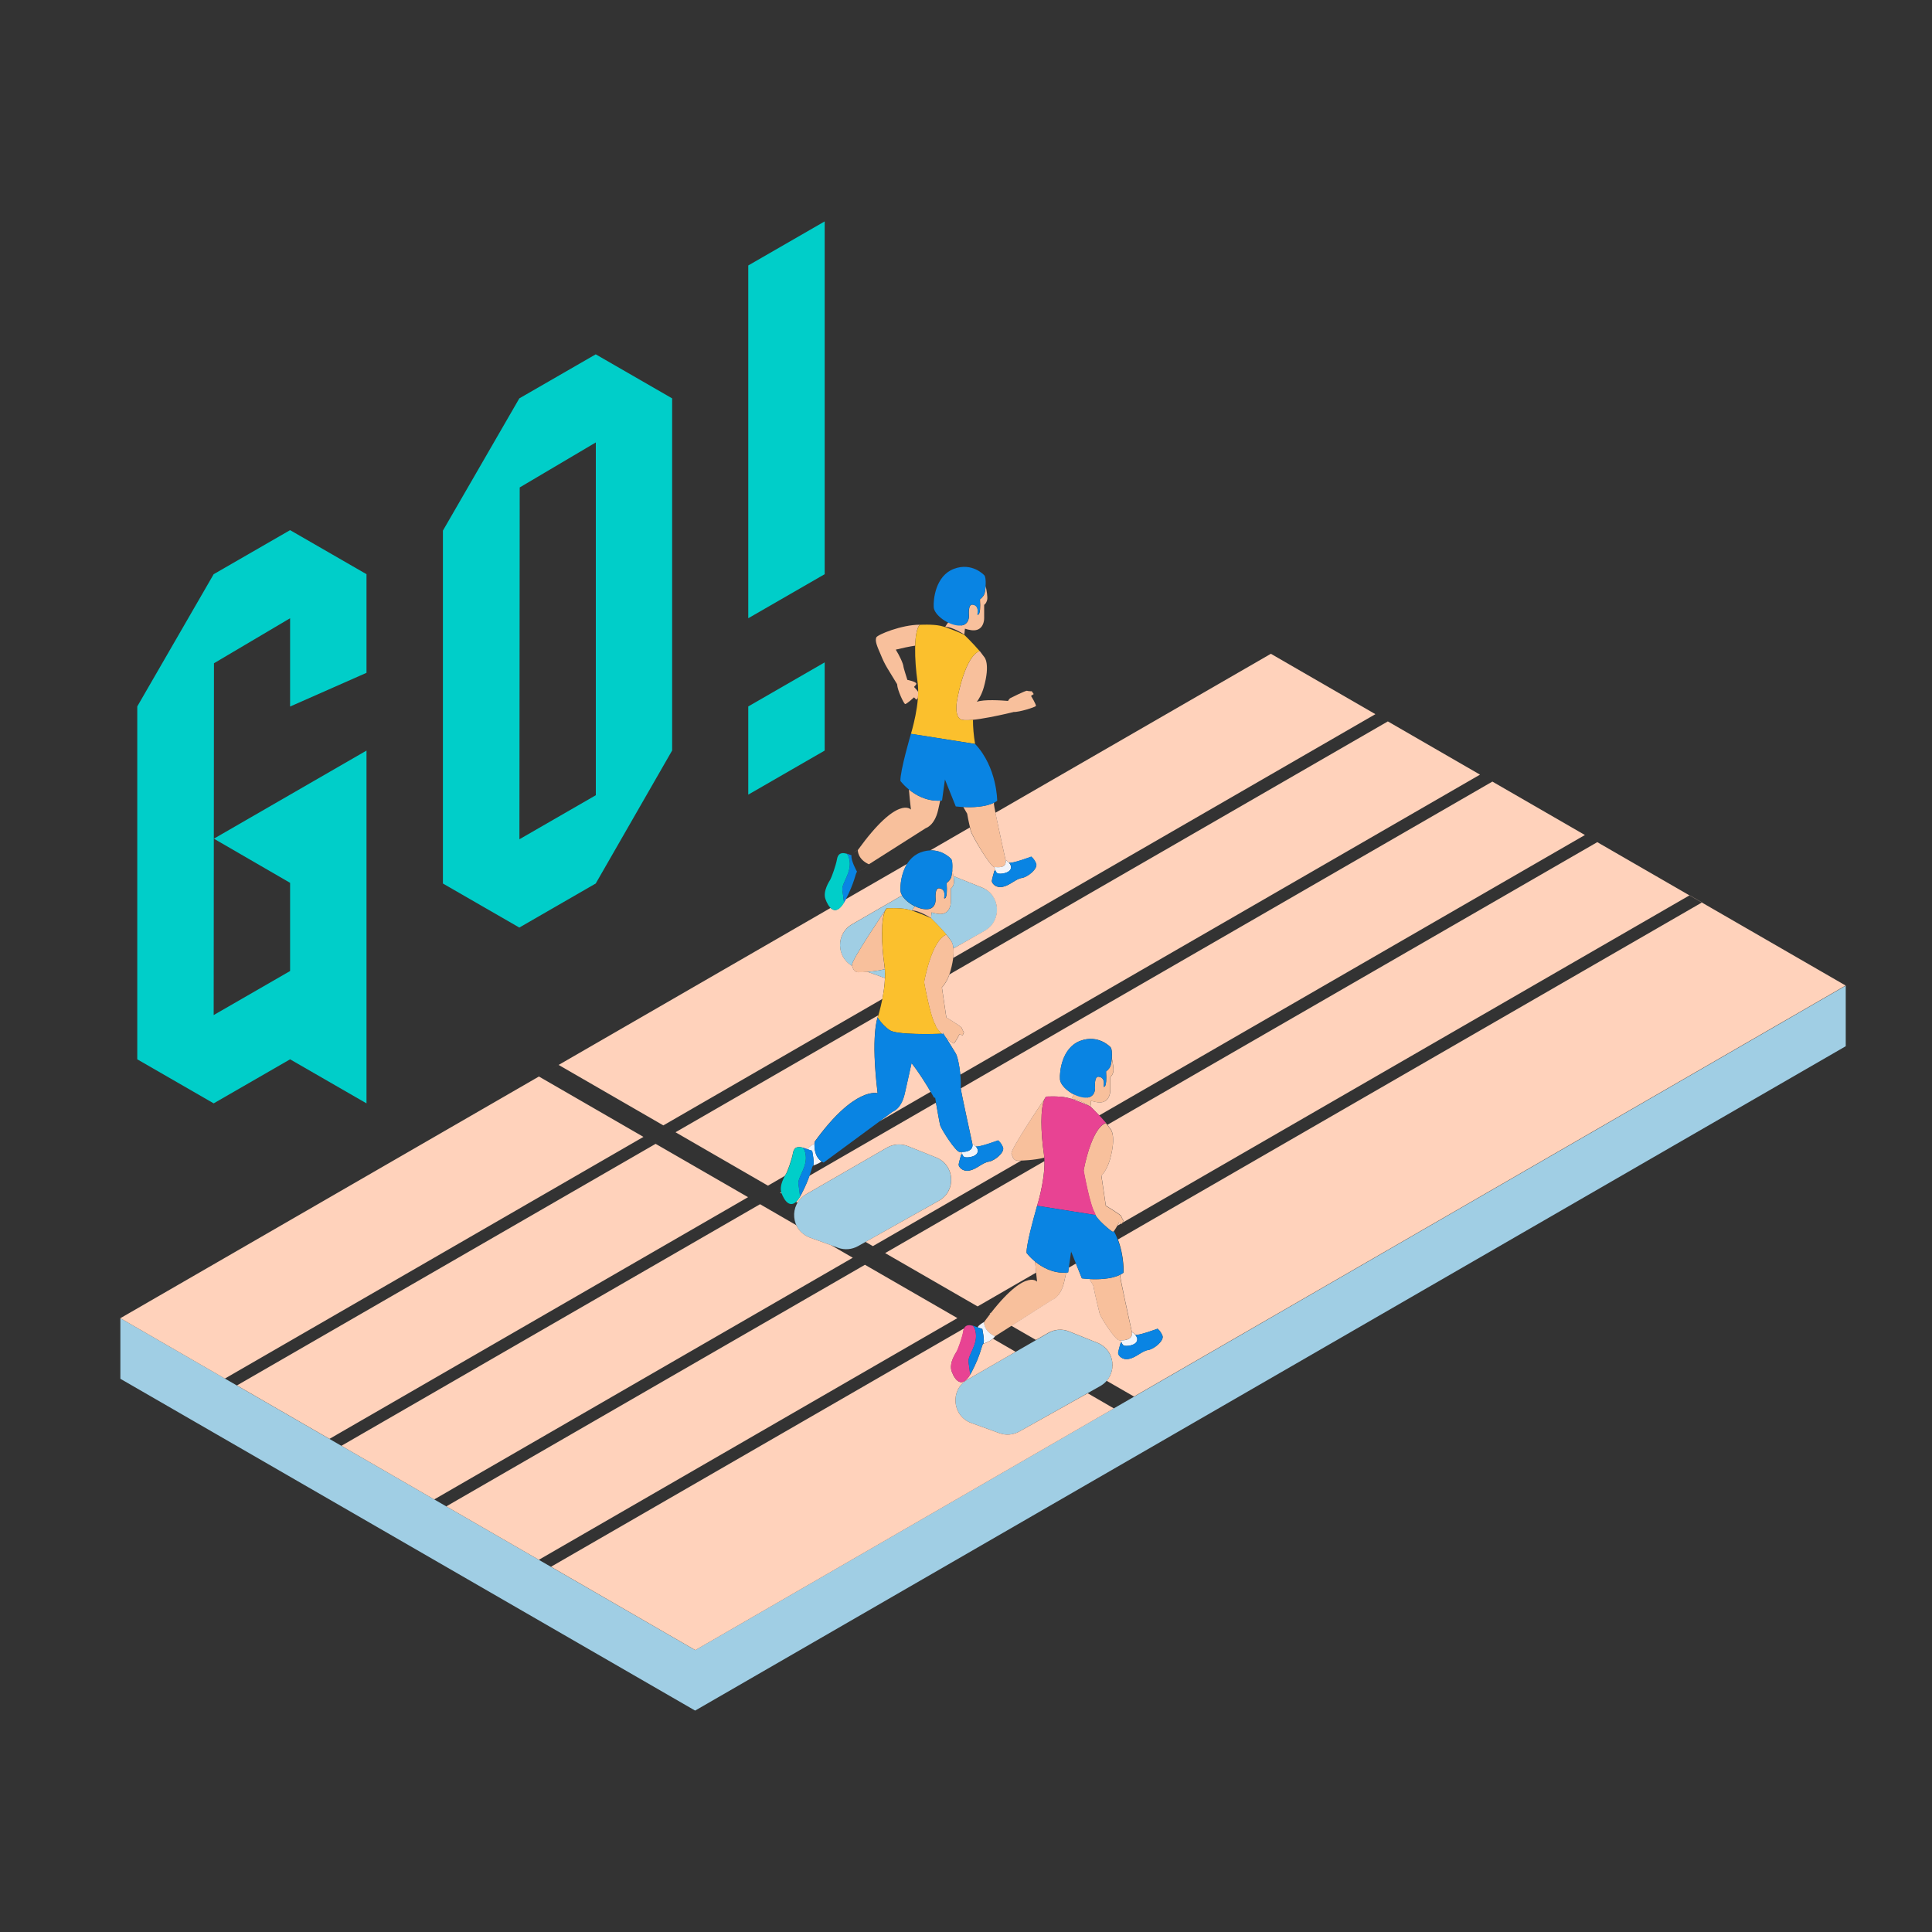 <?xml version="1.0" standalone="no"?>
<svg version="1.1" id="Layer_1" xmlns="http://www.w3.org/2000/svg" xmlns:xlink="http://www.w3.org/1999/xlink" x="0px" y="0px" viewBox="0 0 2000 2000" enable-background="new 0 0 2000 2000" xml:space="preserve">
<rect x="0" y="0" width="2000" height="2000" fill="#333333" stroke="none"/>
<path id="color_x5F_8" fill="#F8C09C" d="M888,880c41.8-57.8,55-41.9,55-41.9c-0.9-7.6-1.6-14.5-2.1-20.8
	c7.2,5.9,18.4,12.3,32.4,11.5c-0.8,3.6-1.6,7-2.2,9.9c-3.7,16-12.6,18.5-12.6,18.5l-59,37.5C887.6,889.4,888,880,888,880z
	 M918.4,691.4c6.1,10.1,9,14.8,10.3,16.9c0,0.1,0,0.1,0,0.2c0.3,6.1,6.9,19.8,8.2,20.3s9.3-6.9,9.3-6.9l2.4,2.4l1.6-1.7
	c0.2-2.1,0.3-4.1,0.3-6.2c-0.4-1-2.2-3.1-4.3-5.3c1.4-1.4,2.5-2.7,2.4-3.4c-0.3-2.1-9.3-3.9-9.3-3.9l0,0c-1-3.1-3.9-12.4-4-13.4
	c-0.2-3.6-4.4-12.1-8-17.9c6.5-1.6,14.3-3.3,20.1-4.1c0.3-10.1,1.7-18.4,4.7-21.7c-18.7,0-43.9,10.3-45,13.2
	c-1.5,3.9,1,9.4,4.8,18.2C913.5,682.1,915.6,686.7,918.4,691.4z M1081.6,1137.1c-5,9.4-4.1,36.4-1,57.1c0.2,1.4,0.4,2.8,0.5,4.2
	c-10.5,2.8-25.2,3.1-25.2,3.1c-7.2,0.6-7.2-3.3-8.8-7.2C1045.4,1190.7,1077.1,1143.7,1081.6,1137.1z M1059.1,1200.5
	c-0.7,0.3-1.3,0.5-1.9,0.7C1057.8,1201.1,1058.5,1200.8,1059.1,1200.5z M881.9,999.3c1.6,3.9,1.6,7.8,8.8,7.2c0,0,14.8-0.4,25.3-3.2
	c-0.1-1.4-0.3-2.8-0.5-4.2c-3.1-21.2-4-49.2,1.5-57.8C917,941.3,880.3,995.4,881.9,999.3z M998.2,656.8c0,0,0.7-4.5,0.7-6
	c4.2,1.4,9.2,2.4,12.8,1.1c7.4-2.6,7.1-12,7.1-12v-13.8c0,0,2-0.9,3.1-5.1c0.7-2.8-0.6-9.9-1.5-14.4c-0.2,3.5-0.8,6.9-1.4,8.4
	c-1.5,3.5-4.5,5.4-4.5,5.4c1.2,18.6-2.6,15.8-2.6,15.8c1.1-5.7-0.2-9.8-5.1-10.3c-4.9-0.5-3.7,11.2-3.7,11.2s0.8,9.2-7.8,10.4
	c-3.6-2.5-8.8-5.3-10.7-5c-3.1,0.4-6.1,6.5-6.1,6.5C985.5,648.5,998.2,656.8,998.2,656.8z M1018.4,711.6c7-24.8,0.6-31.3,0.6-31.3
	l-4.8-6.4c-15.5,5.5-23.1,49.2-23.1,49.2s-4,17.2,3.3,21.5s54.4-7.4,54.4-7.4s0,0,0-0.1c6.7,0.2,22.8-5.1,23.5-6.2
	c0.8-1.2-5-10.5-5-10.5l2.8-1.9l-2-2.9c0,0-3.5,0-4.9-0.5s-17.7,7.8-17.7,7.8c-0.9,0.9-1.5,1.8-2,2.7c-7.2-0.6-24.7-1.8-32.3,0.9
	C1013.1,724,1016.2,719.2,1018.4,711.6z M964.4,944.5c4.2,1.4,9.2,2.4,12.8,1.1c7.4-2.6,7.1-12,7.1-12v-13.8c0,0,2-0.9,3.1-5.1
	c0.7-2.8-0.6-9.9-1.5-14.4c-0.2,2.6-0.5,5.1-1,6.9v0.1c-0.1,0.3-0.1,0.5-0.2,0.7v0.1c-0.1,0.2-0.1,0.4-0.2,0.6
	c-1.5,3.5-4.5,5.4-4.5,5.4c1.2,18.6-2.6,15.8-2.6,15.8c1.1-5.7-0.2-9.8-5.1-10.3s-3.7,11.2-3.7,11.2s0,0,0,0.1l0,0
	c0,0.1,0,0.2,0,0.3l0,0c0,0.1,0,0.3,0,0.5l0,0c-0.1,2.6-1,10-10.3,9.6c-3.6-0.1-7.5-1.3-11.2-3.2c-1.8,1.9-3,4.5-3,4.5
	c7.1-0.5,19.7,7.8,19.7,7.8S964.4,946,964.4,944.5z M1129.4,1139.5c4.2,1.4,9.2,2.4,12.8,1.1c7.4-2.6,7.1-12,7.1-12v-13.8
	c0,0,2-0.9,3.1-5.1c0.7-2.8-0.6-9.9-1.5-14.4c-0.2,3.5-0.8,6.9-1.4,8.4c-1.5,3.5-4.5,5.4-4.5,5.4c1.2,18.6-2.6,15.8-2.6,15.8
	c1.1-5.7-0.2-9.8-5.1-10.3s-3.7,11.2-3.7,11.2s0.8,9.2-7.8,10.4c-3.6-2.5-8.8-5.3-10.7-5c-3.1,0.4-6.1,6.5-6.1,6.5
	c7.1-0.5,19.7,7.8,19.7,7.8S1129.5,1141,1129.4,1139.5z M1152.1,1275.2c1.4,0,6.3-9.7,6.3-9.7l3.1,1.4l1.4-3.2c0,0-1.8-2.9-2.2-4.5
	c-0.3-1.5-16-10.9-16-10.9l-4.6-31.1c0,0,5.6-5.3,8.9-16.9c7-24.8,0.6-31.3,0.6-31.3l-4.8-6.4c-15.5,5.5-23.1,49.2-23.1,49.2
	s6.5,36.7,11.9,44.6C1133.7,1260.9,1150.7,1275.2,1152.1,1275.2z M1159.6,1321.7c0-0.1-0.1-0.2-0.1-0.3c0-0.6,0.1-1.2,0.1-1.8
	c-9.3,4.7-23.1,5-31.8,4.5c2.4,4.2,4,6.9,4,6.9c1.4,8.3,5.7,25.5,6.5,28.6c1,4.1,16.2,27.9,20.3,27.9c4.1,0,13.3,0.2,13.3-7.4
	C1171.9,1380.2,1159.7,1324.6,1159.6,1321.7z M1071.5,1306c0.5,6.3,1.2,13.2,2.1,20.8c0,0-13.1-15.9-55,41.9c0,0-0.4,9.4,11.3,14.7
	l59-37.5c0,0,8.9-2.5,12.6-18.5c0.7-2.9,1.4-6.3,2.2-9.9C1089.9,1318.3,1078.7,1311.8,1071.5,1306z M979.6,1053.2l-4.6-31.1
	c0,0,5.6-5.3,8.9-16.9c7-24.8,0.6-31.3,0.6-31.3l-4.8-6.4c-15.5,5.5-23.1,49.2-23.1,49.2s6.5,36.7,11.9,44.6
	c0,4.6,17.1,18.9,18.5,18.9s6.3-9.7,6.3-9.7l3.1,1.4l1.4-3.2c0,0-1.8-2.9-2.2-4.5C995.3,1062.6,979.6,1053.2,979.6,1053.2z
	 M1029.4,897.6c4.1,0,11.8,1.5,11.8-6.1c0,0-12.2-55.6-12.2-58.5c0-0.1-0.1-0.2-0.1-0.3c0-0.6,0.1-1.2,0.1-1.8
	c-9.3,4.7-23.1,5-31.8,4.5c2.4,4.2,4,6.9,4,6.9c1.4,8.3,3.2,15.1,3.9,18.1C1006.1,864.6,1025.3,897.6,1029.4,897.6z"></path>
<path id="color_x5F_7" fill="#A0CEE4" d="M1910.6,1083.1l-1191,687.7l-595-343.5v-62.7l595.1,343.6l1191-687.8v62.7H1910.6z
	 M1106.8,1378.4l29.2,11.7c19.4,7.8,21.1,34.5,2.9,44.8l-83.7,47c-6.3,3.5-13.8,4.2-20.6,1.7l-29.1-10.5c-19.9-7.2-22.3-34.4-4-44.9
	l83.6-48.2C1091.7,1376.1,1099.7,1375.5,1106.8,1378.4z M918.1,1188.1l-83.6,48.2c-18.3,10.6-15.9,37.8,4,44.9l29.1,10.5
	c6.8,2.5,14.3,1.8,20.6-1.7l83.7-47c18.2-10.2,16.5-37-2.9-44.8l-29.2-11.7C932.7,1183.7,924.7,1184.3,918.1,1188.1z M1016.6,918.8
	l-29.2-11.7c-0.1,0-0.2-0.1-0.3-0.1c0.4,3.1,0.7,6.1,0.3,7.7c-1.1,4.2-3.1,5.1-3.1,5.1v13.8c0,0,0.3,9.4-7.1,12
	c-3.6,1.3-8.6,0.3-12.8-1.1c0,1.5-0.7,6-0.7,6s9.4,9.1,16,17l0,0l0,0c1.9,2.3,3.6,4.6,4.8,6.4l-4.8-6.4l0,0l4.8,6.4
	c0,0,1.9,2,2.5,7.9l32.5-18.2C1037.7,953.3,1036,926.5,1016.6,918.8z M915.8,1001.2c0.1,0.7,0.1,1.4,0.2,2.1
	c-5.7,1.5-12.8,2.3-18,2.7l17.2,6.2c0.3,0.1,0.6,0.2,0.9,0.3C916.3,1008.6,916.2,1004.8,915.8,1001.2z M881.9,999.3
	c-1.6-3.9,35.1-58,35.1-58c0.2-0.4,0.5-0.7,0.8-1c0,0,12.9-0.8,21.3,1c1.4,0.3,3.1,0.8,4.9,1.4c0,0,1.3-2.6,3-4.5
	c-5.6-2.8-10.7-7-13.2-11.2L882,956.9c-17,9.8-16.1,34,0.1,43.1C882.1,999.7,882,999.5,881.9,999.3z"></path>
<path id="color_x5F_6" fill="#F1F4FA" d="M899.3,894.7c-2.8,4.9-12.1,7.7-12.1,7.7s-8.5-14.9-4.9-18.4c1.7-1.7,3.9-3.1,5.7-4
	C888,880,887.6,889.4,899.3,894.7z M1171.6,1378.8c0.2,0.9,0.3,1.4,0.3,1.4c0,6.6-7,7.3-11.5,7.4c0.4,1.6,1.3,4.3,2.8,5.2
	c2.2,1.2,12.8,0.3,14-5.2C1178,1383.7,1174,1380.4,1171.6,1378.8z M1030,1383.3c-2.8,4.9-12.1,7.7-12.1,7.7c1.8-1.8-1-15.4-1-15.4
	s-0.6,0-4.7-1.5c0.1-0.6,0.4-1.1,0.8-1.5c1.7-1.7,3.9-3.1,5.7-4C1018.7,1368.7,1018.3,1378.1,1030,1383.3z M1160.4,1387.5
	c0.2,0.6,0.4,1.4,0.7,2.1v0.1c0.1,0.2,0.2,0.4,0.2,0.6c0,0.1,0.1,0.1,0.1,0.2c0.1,0.2,0.2,0.4,0.3,0.6c0,0,0,0.1,0.1,0.1
	c0.1,0.2,0.2,0.3,0.3,0.5c0,0,0,0.1,0.1,0.1c0.1,0.2,0.3,0.3,0.4,0.5l0.1,0.1c0.2,0.1,0.3,0.3,0.5,0.4c2.2,1.2,12.8,0.3,14-5.2
	c0.1-0.3,0.1-0.5,0.1-0.8c0-0.1,0-0.2,0-0.2c0-0.2,0-0.3,0-0.5c0-0.1,0-0.2,0-0.3c0-0.2-0.1-0.3-0.1-0.5c0-0.1,0-0.2-0.1-0.3
	c0-0.2-0.1-0.3-0.2-0.5c0-0.1-0.1-0.2-0.1-0.2c-0.1-0.2-0.2-0.3-0.2-0.5c0-0.1-0.1-0.1-0.1-0.2c-0.4-0.7-0.9-1.4-1.4-2
	c-1.1-1.2-2.4-2.2-3.4-2.8c0.2,0.9,0.3,1.4,0.3,1.4c0,0.8-0.1,1.6-0.3,2.2l0,0l0,0c-0.1,0.4-0.3,0.7-0.4,1c-0.1,0.1-0.1,0.2-0.2,0.3
	c-0.1,0.2-0.3,0.4-0.4,0.6c-0.1,0.1-0.2,0.2-0.2,0.3c-0.2,0.2-0.3,0.4-0.5,0.5c-0.1,0.1-0.2,0.1-0.2,0.2c-0.3,0.2-0.5,0.4-0.8,0.6
	l0,0c-0.3,0.2-0.6,0.3-1,0.5c-0.1,0-0.2,0.1-0.3,0.1c-0.3,0.1-0.5,0.2-0.8,0.3c-0.1,0-0.2,0.1-0.3,0.1c-0.3,0.1-0.5,0.1-0.8,0.2
	c-0.1,0-0.2,0-0.3,0.1c-0.4,0.1-0.7,0.1-1.1,0.2l0,0l0,0C1162.8,1387.5,1161.5,1387.5,1160.4,1387.5z M888,880c-1.8,1-4,2.3-5.7,4
	c-3.6,3.5,4.9,18.4,4.9,18.4s9.4-2.8,12.1-7.7C887.6,889.4,888,880,888,880z M1046.5,898.9c-1.2,5.4-11.8,6.4-14,5.2
	s-3.1-6.5-3.1-6.5l0,0l0,0c4.1,0,11.8,1.5,11.8-6.1c0,0-0.1-0.5-0.3-1.4C1043.3,891.7,1047.4,895,1046.5,898.9z M1012.1,1192.5
	c-1.2,5.4-11.8,6.4-14,5.2c-1.5-0.8-2.4-3.6-2.8-5.2c4.5-0.1,11.5-0.8,11.5-7.4c0,0-0.1-0.5-0.3-1.4
	C1008.9,1185.3,1013,1188.6,1012.1,1192.5z M850.6,1202.3c-3.8,2.8-8.9,4.3-8.9,4.3l0,0l0,0c1.8-1.8-1-15.4-1-15.4s-0.6,0-4.7-1.5
	c0.1-0.6,0.4-1.1,0.8-1.5c1.7-1.7,3.9-3.1,5.7-4c0.2-0.1,0.4-0.2,0.6-0.3C843,1188.2,843.4,1197.7,850.6,1202.3z"></path>
<path id="color_x5F_5" fill="#FFD2BB" d="M925,1068c-0.4-0.1-0.8-0.2-1.1-0.3C924.2,1067.8,924.6,1067.9,925,1068z M927.8,1068.6
	c-0.5-0.1-1-0.2-1.4-0.3C926.9,1068.4,927.3,1068.5,927.8,1068.6z M926.4,1068.3c-0.4-0.1-0.9-0.2-1.3-0.3
	C925.5,1068.1,926,1068.3,926.4,1068.3z M935.1,1069.6c-0.6-0.1-1.1-0.1-1.7-0.2C933.9,1069.5,934.5,1069.5,935.1,1069.6z
	 M931.5,1069.2c0.5,0.1,1.1,0.1,1.6,0.2C932.6,1069.3,932,1069.3,931.5,1069.2z M931.2,1069.1c-0.5-0.1-1-0.1-1.5-0.2
	C930.2,1069,930.7,1069.1,931.2,1069.1z M936.9,1069.7c-0.6,0-1.2-0.1-1.8-0.2C935.7,1069.6,936.3,1069.7,936.9,1069.7z
	 M929.5,1068.9c-0.5-0.1-1-0.2-1.4-0.2C928.5,1068.7,929,1068.8,929.5,1068.9z M845.7,1196.9L845.7,1196.9L845.7,1196.9z
	 M963.4,1130.2c-4.3-7.3-12.1-20.1-19.8-29.7c-2.3,10.4-5.1,23.4-7.1,31.8c-3.7,16-12.6,18.5-12.6,18.5l-13.6,10.1L963.4,1130.2z
	 M923.7,1067.6c-0.3-0.1-0.7-0.2-1-0.3C923,1067.4,923.3,1067.5,923.7,1067.6z M845,1195.5c0,0.1,0.1,0.2,0.1,0.2
	C845.1,1195.6,845,1195.6,845,1195.5z M922.5,1067.2c-0.3-0.1-0.6-0.2-0.8-0.4C922,1067,922.2,1067.1,922.5,1067.2z M921.6,1066.8
	c-0.3-0.1-0.5-0.3-0.7-0.4C921.1,1066.5,921.3,1066.7,921.6,1066.8z M917.1,1063.4c-0.2-0.2-0.5-0.4-0.7-0.6
	C916.7,1063,916.9,1063.2,917.1,1063.4z M968.6,1061.7c0-0.1,0-0.3,0-0.4C968.6,1061.4,968.6,1061.5,968.6,1061.7z M958.2,1070.4
	c-0.6,0-1.2,0-1.8,0C957.1,1070.4,957.7,1070.4,958.2,1070.4z M954.5,1070.4c0.6,0,1.2,0,1.7,0
	C955.7,1070.4,955.1,1070.4,954.5,1070.4z M952.4,1070.4c0.6,0,1.2,0,1.8,0C953.5,1070.4,953,1070.4,952.4,1070.4z M974.9,1070.1
	c-0.7,0-1.7,0.1-2.9,0.1C973.2,1070.2,974.2,1070.1,974.9,1070.1z M844.1,1193.1c0-0.1,0-0.2-0.1-0.2
	C844.1,1192.9,844.1,1193,844.1,1193.1z M937.2,1069.8c0.6,0,1.2,0.1,1.8,0.1C938.4,1069.8,937.8,1069.8,937.2,1069.8z
	 M969.1,1062.9c0.1,0.1,0.1,0.3,0.2,0.4C969.2,1063.1,969.1,1063,969.1,1062.9z M969,1062.7c-0.1-0.1-0.1-0.2-0.1-0.3
	C968.9,1062.4,968.9,1062.6,969,1062.7z M950.1,1070.3c0.6,0,1.2,0,1.8,0C951.3,1070.4,950.7,1070.3,950.1,1070.3z M945.5,1070.2
	c-0.6,0-1.2,0-1.9-0.1C944.3,1070.2,944.9,1070.2,945.5,1070.2z M939.4,1069.9c0.6,0,1.2,0.1,1.8,0.1
	C940.5,1070,939.9,1069.9,939.4,1069.9z M943.3,1070.1c-0.6,0-1.2-0.1-1.8-0.1C942.1,1070.1,942.7,1070.1,943.3,1070.1z
	 M947.9,1070.3c0.6,0,1.2,0,1.8,0C949.1,1070.3,948.5,1070.3,947.9,1070.3z M945.7,1070.2c0.6,0,1.3,0,1.9,0.1
	C946.9,1070.3,946.3,1070.2,945.7,1070.2z M968.7,1061.8c0,0.1,0.1,0.2,0.1,0.3C968.7,1062,968.7,1061.9,968.7,1061.8z M834.1,1196
	c0.1,0.9,0.2,1.7,0.2,2.5C834.3,1197.7,834.2,1196.9,834.1,1196z M1108.7,1295.5L1108.7,1295.5l-0.2,1.1l0.5-0.3L1108.7,1295.5z
	 M1024.5,1359.7l0.6,0.3c0.3-0.4,0.6-0.8,0.9-1.2L1024.5,1359.7z M836.4,1189.9c-0.1,0-0.2-0.1-0.3-0.1
	C836.2,1189.9,836.3,1189.9,836.4,1189.9z M837.2,1190.2c-0.1,0-0.2-0.1-0.4-0.1C837,1190.2,837.1,1190.2,837.2,1190.2z
	 M833.1,1191.6c-0.2-0.5-0.4-1-0.6-1.5C832.7,1190.6,833,1191.1,833.1,1191.6z M1003.8,1371.8l-0.1-0.1l-0.1,0.1
	C1003.6,1371.8,1003.7,1371.8,1003.8,1371.8z M1149.9,1102.3C1149.9,1102.2,1149.9,1102.2,1149.9,1102.3
	C1149.9,1102.2,1149.9,1102.2,1149.9,1102.3z M1012,1352.4l60.6-35c-0.4-4-0.8-7.9-1.1-11.5c-5.7-4.6-8.8-8.9-8.8-8.9
	c-0.3-8.7,7.5-36.6,10.1-45.8c0.4-1.7,0.7-2.6,0.8-2.9v-0.1c0,0,8-25.1,7.6-46.2l-164.9,95.2L1012,1352.4z M1149.7,1103.1
	C1149.7,1103.1,1149.7,1103,1149.7,1103.1C1149.7,1103,1149.7,1103.1,1149.7,1103.1z M1006.8,1185.1c0,0.4,0,0.9-0.1,1.3
	C1006.8,1186,1006.8,1185.6,1006.8,1185.1z M837.9,1190.5c-0.1,0-0.2-0.1-0.3-0.1C837.7,1190.4,837.8,1190.4,837.9,1190.5z
	 M994.6,1126.7l550.3-317.6l95.8,55.3l-502.8,290.3c-4.8-5.1-9.1-9.3-9.1-9.3s-16.2-7.4-24.6-9.2s-21.3-1-21.3-1
	c-0.4,0.5-0.8,1.1-1.2,1.8c-4.5,6.6-36.1,53.6-34.6,57.3c1.6,3.9,1.6,7.8,8.8,7.2c0,0,0.4,0,1.2,0L903.6,1290l-7.6-4.4l76-42.6
	c18.2-10.2,16.5-37-2.9-44.8l-29.2-11.7c-7.1-2.8-15.1-2.3-21.7,1.5l-83.6,48.2c-3.9,2.3-6.9,5.3-9,8.8l-1.6-0.9
	c1.4-1.2,2.8-3,4.2-5.5c-0.5-4.1-1.1-9-1.7-12.8c0.5,3.8,1.1,8.7,1.7,12.8c0.5-0.8,0.9-1.6,1.4-2.4c4.3-8.2,6.8-14.5,8.4-19.1
	l130.9-75.6c1.5,8.7,3.6,20.5,4.3,23.1c1,4.1,16.2,27.9,20.3,27.9c0.8,0,1.7,0,2.7,0c-0.3,0-0.6,0-0.9,0c0.2,0.6,0.4,1.4,0.7,2.1
	l0,0c-0.6,0.5-1,0.8-1,0.8s-2.5,8.2-2.6,10.2c-0.2,2,3.7,7.7,11.2,6.2s13.6-8.3,19.9-9.2c6.3-0.9,16.8-9.7,14.8-14.8
	c-2-5.1-5.1-7.2-5.1-7.2s-21.2,7.9-23.2,6.1c-1.1-1.2-2.4-2.2-3.4-2.8c0.2,0.9,0.3,1.4,0.3,1.4S994.8,1130.3,994.6,1126.7z
	 M1097.3,1117.4c0.4,5.4,7.1,12,14.8,15.8c-1.8,1.9-3,4.5-3,4.5c7.1-0.5,19.7,7.8,19.7,7.8s0.7-4.5,0.7-6c4.2,1.4,9.2,2.4,12.8,1.1
	c7.4-2.6,7.1-12,7.1-12v-13.8c0,0,2-0.9,3.1-5.1c0.7-2.8-0.6-9.9-1.5-14.4c0.3-4.8,0-10-1.4-11.3c0,0-12.5-13.7-31.4-6.5
	S1096.7,1109.4,1097.3,1117.4z M1057.6,1201.1L1057.6,1201.1c-0.1,0-0.3,0.1-0.4,0.1C1057.4,1201.2,1057.5,1201.1,1057.6,1201.1z
	 M1158.9,1326.4v0.1C1158.9,1326.5,1158.9,1326.5,1158.9,1326.4z M843.3,1189.1c0,0.1,0,0.1,0,0.2
	C843.4,1189.2,843.4,1189.2,843.3,1189.1z M838.2,1190.6c0.1,0,0.2,0.1,0.3,0.1C838.4,1190.6,838.3,1190.6,838.2,1190.6z
	 M840.7,1191.3L840.7,1191.3L840.7,1191.3z M840.6,1191.3L840.6,1191.3L840.6,1191.3z M843.6,1190.5c0-0.1,0-0.1,0-0.2
	C843.5,1190.4,843.5,1190.4,843.6,1190.5z M843.2,1187.9C843.2,1188,843.2,1188,843.2,1187.9C843.2,1188,843.2,1188,843.2,1187.9z
	 M840.5,1191.3C840.6,1191.3,840.6,1191.3,840.5,1191.3C840.6,1191.3,840.6,1191.3,840.5,1191.3z M843.8,1191.8v-0.1
	C843.8,1191.7,843.8,1191.8,843.8,1191.8z M843.2,1187c0-0.1,0-0.1,0-0.2C843.2,1186.8,843.2,1186.9,843.2,1187z M839.3,1190.9
	c0.1,0,0.1,0,0.2,0.1C839.5,1191,839.4,1190.9,839.3,1190.9z M839.1,1190.8c-0.1,0-0.2-0.1-0.3-0.1
	C838.9,1190.8,839,1190.8,839.1,1190.8z M839.7,1191c0.1,0,0.1,0,0.2,0C839.8,1191.1,839.7,1191,839.7,1191z M840,1191.1h0.1
	C840,1191.1,840,1191.1,840,1191.1z M840.5,1191.2C840.5,1191.2,840.4,1191.2,840.5,1191.2C840.4,1191.2,840.5,1191.2,840.5,1191.2z
	 M840.2,1191.2h0.1H840.2z M1158.2,1328.9c0.1-0.3,0.2-0.6,0.3-0.9C1158.4,1328.3,1158.3,1328.6,1158.2,1328.9z M999.7,1192.1
	c0.2,0,0.4-0.1,0.6-0.1C1000.1,1192.1,999.9,1192.1,999.7,1192.1z M996.6,1192.5c0.2,0,0.4,0,0.6,0
	C997,1192.4,996.8,1192.4,996.6,1192.5z M1011.4,1188.5c0,0.1,0.1,0.1,0.1,0.2C1011.5,1188.7,1011.4,1188.6,1011.4,1188.5z
	 M998.1,1197.7c-0.2-0.1-0.3-0.2-0.5-0.4C997.8,1197.5,997.9,1197.6,998.1,1197.7z M996.7,1196.2c0.1,0.2,0.2,0.3,0.3,0.5
	C996.9,1196.5,996.8,1196.4,996.7,1196.2z M997.6,1192.4c0.2,0,0.4,0,0.6-0.1C998,1192.4,997.8,1192.4,997.6,1192.4z M997.1,1196.8
	c0.1,0.2,0.3,0.3,0.4,0.5C997.4,1197.1,997.3,1196.9,997.1,1196.8z M1012,1189.9c0,0.1,0.1,0.2,0.1,0.3
	C1012,1190.1,1012,1190,1012,1189.9z M1004.7,1190c0.2-0.1,0.3-0.3,0.5-0.4C1005,1189.7,1004.9,1189.9,1004.7,1190z M996.7,1196.1
	c-0.1-0.2-0.2-0.4-0.3-0.6C996.4,1195.7,996.5,1195.9,996.7,1196.1z M1011.7,1189.2c0,0.1,0.1,0.2,0.1,0.2
	C1011.8,1189.4,1011.8,1189.3,1011.7,1189.2z M1001.4,1191.7c-0.2,0.1-0.4,0.1-0.7,0.2C1001,1191.9,1001.2,1191.8,1001.4,1191.7z
	 M1004.5,1190.3c-0.2,0.1-0.4,0.3-0.6,0.4C1004.1,1190.5,1004.3,1190.4,1004.5,1190.3z M1002.7,1191.3c0.3-0.1,0.6-0.3,0.9-0.5
	C1003.4,1191,1003.1,1191.1,1002.7,1191.3z M1001.8,1191.6c0.3-0.1,0.5-0.2,0.8-0.3C1002.3,1191.4,1002,1191.5,1001.8,1191.6z
	 M998.7,1192.3c0.2,0,0.4-0.1,0.6-0.1C999.1,1192.2,998.9,1192.3,998.7,1192.3z M860.5,1289.1l-22-7.9c-6.8-2.5-11.6-7.3-14.2-12.9
	l-37.5-21.7l-433.4,250.1l96.1,55.5L882.8,1302L860.5,1289.1z M678.7,1184.1l-433.4,250.1l95.8,55.3l433.3-250.2L678.7,1184.1z
	 M996,1194.7c0.1,0.2,0.2,0.4,0.2,0.6C996.2,1195.1,996.1,1194.9,996,1194.7z M1055.2,1481.9c-6.3,3.5-13.8,4.2-20.6,1.7l-29.1-10.5
	c-19.9-7.2-22.3-34.4-4-44.9l49.9-28.8l-23.5-13.6c-3.8,3.4-10.1,5.3-10.1,5.3c-1.8,1.8-2.1,10.3-12.1,29.5
	c-0.5,0.9-0.9,1.7-1.4,2.4l0,0l0,0c-5.6,9.3-10.4,9-13.9,5.6l0,0c-0.2-0.2-0.3-0.3-0.5-0.5c0,0,0,0,0-0.1c-0.2-0.2-0.3-0.4-0.5-0.5
	c0,0,0-0.1-0.1-0.1c-0.1-0.2-0.3-0.4-0.4-0.6l-0.1-0.1c-0.1-0.2-0.3-0.4-0.4-0.6l-0.1-0.1c-0.1-0.2-0.2-0.4-0.4-0.6
	c0-0.1-0.1-0.1-0.1-0.2c-0.1-0.2-0.2-0.4-0.3-0.5c0-0.1-0.1-0.1-0.1-0.2c-0.1-0.2-0.2-0.4-0.3-0.5c0-0.1-0.1-0.2-0.1-0.2
	c-0.1-0.2-0.2-0.3-0.3-0.5c0-0.1-0.1-0.2-0.1-0.3c-0.1-0.2-0.2-0.3-0.2-0.5c0-0.1-0.1-0.2-0.1-0.3c-0.1-0.2-0.1-0.3-0.2-0.5
	c-0.1-0.1-0.1-0.2-0.2-0.4c-0.1-0.1-0.1-0.3-0.2-0.4c-0.1-0.1-0.1-0.3-0.2-0.4c0-0.1-0.1-0.2-0.1-0.3c-0.1-0.2-0.2-0.4-0.2-0.6v-0.1
	c-1.1-3-0.8-6.3,0-9.4c0-0.2,0.1-0.3,0.1-0.5c0.3-0.9,0.5-1.7,0.9-2.5c1.5-3.8,3.5-6.9,4.1-7.9c0,0,0-0.1,0.1-0.1
	c0-0.1,0.1-0.2,0.2-0.3c0.1-0.2,0.2-0.5,0.4-0.7c1.4-3.1,4.1-10.5,5.5-16.2l0,0c0.3-1.2,0.6-2.4,0.7-3.4l0,0
	c0.1-0.4,0.1-0.7,0.2-1.1c0-0.2,0.1-0.3,0.1-0.5s0.1-0.3,0.1-0.5c0.1-0.2,0.1-0.4,0.2-0.6c0-0.1,0.1-0.2,0.1-0.3
	c0.1-0.1,0.1-0.3,0.2-0.4l-427.7,246.8l149.4,86.3l433.3-250.2l-27.1-15.7L1055.2,1481.9z M557.9,1114.4l-433.3,250.2l108.2,62.5
	l433.3-250.2L557.9,1114.4z M1156.6,1268.9l4.2-2.4l-2.3-1.1C1158.4,1265.5,1157.6,1267.1,1156.6,1268.9z M1653.5,871.8
	l-507.1,292.6c1.1,1.4,2,2.7,2.8,3.8l0.5,0.6c0,0,6.3,6.6-0.6,31.3c-3.3,11.7-8.9,16.9-8.9,16.9l4.6,31.1c0,0,15.7,9.4,16,10.9
	s2.2,4.5,2.2,4.5l-0.9,2.2l587-338.9l12.8,7.4l-604.6,348.9c6.8,18.1,5.8,34.4,5.8,34.4c-1,0.7-2.1,1.4-3.3,2c0,0.6-0.1,1.2-0.1,1.8
	c0.1,0.1,0.1,0.2,0.1,0.3c0,2.6,10,48.5,11.9,57.1c1,0.7,2.3,1.6,3.4,2.9c2.1,1.8,23.2-6.1,23.2-6.1s3.1,2.2,5.1,7.2
	s-8.5,13.8-14.8,14.8c-6.3,0.9-12.3,7.7-19.9,9.2s-11.4-4.2-11.2-6.2c0.2-2,2.6-10.2,2.6-10.2s0.4-0.3,1-0.8
	c-0.3-0.8-0.5-1.5-0.7-2.1c-0.7,0-1.3,0-1.8,0c-4.1,0-19.3-23.8-20.3-27.9c-0.8-3.1-5-20.3-6.5-28.6c0,0-1.5-2.8-4-6.9
	c-4.7-0.2-7.9-0.7-7.9-0.7l-6.1-15.3l-7.4,4.3l-0.7,4.8c-0.6,0.1-1.3,0.1-1.9,0.1c-0.8,3.6-1.6,7-2.2,9.9
	c-3.7,16-12.6,18.5-12.6,18.5l-42.1,26.8l25.5,14.7l12.7-7.3c6.6-3.8,14.6-4.4,21.7-1.5l29.2,11.7c16.6,6.6,20.3,27.2,9.6,39.4
	l28.3,16.3l736.7-425.5L1653.5,871.8z M895.4,1309.3L462,1559.4l95.8,55.3l433.3-250.2L895.4,1309.3z M1006.5,1187.5
	c0.1-0.2,0.1-0.5,0.2-0.7C1006.6,1187,1006.5,1187.3,1006.5,1187.5z M1006,1188.5c0.1-0.2,0.2-0.4,0.3-0.6
	C1006.2,1188.1,1006.1,1188.3,1006,1188.5z M1005.8,1188.8c-0.1,0.2-0.2,0.3-0.4,0.5C1005.6,1189.1,1005.7,1189,1005.8,1188.8z
	 M686.7,1165l226.7-130.9c1.3-6.6,2.4-14.1,2.7-21.6c-0.3-0.1-0.6-0.2-0.9-0.3L898,1006c-4.3,0.3-7.3,0.4-7.3,0.4
	c-6.8,0.6-7.2-2.9-8.6-6.5c-16.2-9.1-17.1-33.3-0.1-43.1l51.8-29.9c-0.9-1.6-1.5-3.1-1.6-4.6c-0.4-5.3,0.6-18,6.8-28l-63.5,36.6
	c-0.2,0.3-0.3,0.7-0.5,1c-0.5,0.9-0.9,1.7-1.4,2.4l0,0l0,0c-5.5,9.2-10.3,9-13.8,5.6l-293.6,169.5l12.1-7L686.7,1165z M985.5,904
	L985.5,904L985.5,904z M1040.9,890.1c1,0.7,2.3,1.6,3.4,2.9c2.1,1.8,23.2-6.1,23.2-6.1s3.1,2.2,5.1,7.2c2,5.1-8.5,13.8-14.8,14.8
	c-6.3,0.9-12.3,7.7-19.9,9.2s-11.4-4.2-11.2-6.2c0.2-2,2.6-10.2,2.6-10.2s0.4-0.3,1-0.8c-0.7-1.7-1-3.4-1-3.4
	c-4.1,0-23.4-33-24.4-37.1c-0.2-0.9-0.6-2.2-0.9-3.8l-41,23.7c13.1-0.4,21.3,8.6,21.3,8.6c1.5,1.3,1.8,6.5,1.4,11.3
	c0.4,1.9,0.9,4.3,1.2,6.7c0.1,0,0.2,0.1,0.3,0.1l29.2,11.7c19.4,7.8,21.1,34.5,2.9,44.8L987,981.8c0.2,2.5,0.2,5.8-0.3,9.9
	l437.1-252.4l-108.2-62.5l-285.2,164.6C1033.4,855.8,1039.5,883.6,1040.9,890.1z M975.1,1022.2l4.6,31.1c0,0,15.7,9.4,16,10.9
	s2.2,4.5,2.2,4.5l-1.4,3.2l-3.1-1.4c0,0-4.8,9.7-6.3,9.7c-0.6,0-4-2.5-7.6-5.8c4.3,7,8.3,13.6,9.7,15.8c1.9,3,4,12.5,4.9,22.3
	l538-310.6l8.3,4.8l-103.7-59.9l-453.8,261.9C979.6,1017.9,975.1,1022.2,975.1,1022.2z M970.1,1064.6c-0.1-0.1-0.2-0.3-0.3-0.4
	C969.9,1064.3,970,1064.5,970.1,1064.6z M969.1,1070.3c-0.4,0-0.9,0-1.4,0C968.2,1070.3,968.7,1070.3,969.1,1070.3z M969.4,1070.3
	c0.4,0,0.9,0,1.3,0C970.2,1070.2,969.8,1070.3,969.4,1070.3z M960.6,1070.4c0.5,0,1.1,0,1.6,0
	C961.7,1070.4,961.2,1070.4,960.6,1070.4z M967.5,1070.3c-0.5,0-1,0-1.5,0C966.6,1070.3,967.1,1070.3,967.5,1070.3z M964.2,1070.4
	c-0.5,0-1,0-1.6,0C963.1,1070.4,963.6,1070.4,964.2,1070.4z M974.6,1069.8c-0.1-0.1-0.3-0.3-0.4-0.4
	C974.3,1069.5,974.5,1069.6,974.6,1069.8z M965.9,1070.3c-0.5,0-1,0-1.5,0C965,1070.4,965.5,1070.3,965.9,1070.3z M971.9,1070.2
	c-0.4,0-0.8,0-1.2,0C971.2,1070.2,971.6,1070.2,971.9,1070.2z M971.1,1066c-0.1-0.1-0.2-0.3-0.3-0.4
	C970.9,1065.7,971,1065.8,971.1,1066z M970.6,1065.3c-0.1-0.1-0.2-0.3-0.3-0.4C970.4,1065,970.5,1065.1,970.6,1065.3z M969.4,1063.4
	c0.1,0.2,0.2,0.4,0.4,0.6C969.6,1063.8,969.5,1063.6,969.4,1063.4z M972.5,1067.6c-0.1-0.2-0.3-0.3-0.4-0.5
	C972.2,1067.3,972.4,1067.4,972.5,1067.6z M971.4,1066.2c0.2,0.2,0.3,0.4,0.5,0.6C971.7,1066.6,971.5,1066.4,971.4,1066.2z
	 M972.8,1067.9c0.1,0.1,0.2,0.3,0.4,0.4C973.1,1068.2,972.9,1068,972.8,1067.9z M973.9,1069c-0.1-0.1-0.2-0.3-0.4-0.4
	C973.6,1068.8,973.7,1068.9,973.9,1069z M1012.2,1191.5c0,0.1,0,0.2,0,0.2C1012.2,1191.6,1012.2,1191.6,1012.2,1191.5z
	 M843.1,1184.8v0.1V1184.8z M828,1187.5c0.1,0,0.2,0,0.3,0C828.2,1187.5,828.1,1187.5,828,1187.5z M960.2,1070.4c-0.6,0-1.1,0-1.7,0
	C959.1,1070.4,959.7,1070.4,960.2,1070.4z M826.8,1187.4c0.1,0,0.1,0,0.2,0C826.9,1187.4,826.8,1187.4,826.8,1187.4z M825.6,1187.6
	c0.1,0,0.2,0,0.3,0C825.8,1187.5,825.7,1187.5,825.6,1187.6z M1012.2,1190.7c0,0.1,0,0.2,0,0.3
	C1012.2,1190.9,1012.2,1190.8,1012.2,1190.7z M808.9,1235c-0.1-0.3-0.2-0.6-0.3-0.9l-1,0.6l1.5,0.9
	C809,1235.3,809,1235.1,808.9,1235z M829.3,1187.7c0.1,0,0.2,0,0.4,0.1C829.5,1187.7,829.4,1187.7,829.3,1187.7z M823.1,1188.8
	L823.1,1188.8c-0.1,0.1-0.1,0.1-0.1,0.1C823.1,1188.8,823.1,1188.8,823.1,1188.8z M823.9,1188.2L823.9,1188.2
	C823.8,1188.2,823.8,1188.3,823.9,1188.2C823.8,1188.2,823.9,1188.2,823.9,1188.2z M908.7,1053.5c0.1,0.2,0.3,0.4,0.5,0.8
	C909,1053.9,908.8,1053.7,908.7,1053.5z M824.9,1187.8C824.8,1187.8,824.8,1187.8,824.9,1187.8c-0.1,0-0.1,0-0.1,0
	C824.8,1187.8,824.8,1187.8,824.9,1187.8z M909.3,1054.5C909.3,1054.5,909.4,1054.5,909.3,1054.5
	C909.4,1054.5,909.3,1054.5,909.3,1054.5z M795,1227.4l17.4-10.1c0.7-1.3,1.3-2.2,1.6-2.7c1.2-2.1,5.7-14.4,6.8-20.7
	c0.4-2.3,1.1-3.9,2.2-5l0.1-0.1c0.1-0.1,0.1-0.1,0.2-0.2c0.1-0.1,0.3-0.2,0.4-0.3c0.1,0,0.1-0.1,0.2-0.1c0.2-0.1,0.4-0.2,0.6-0.3
	c0.1,0,0.2-0.1,0.2-0.1s0,0,0.1,0c1.9-0.7,4.5-0.4,7.9,0.8c1.3,0.5,2.4,0.9,3.3,1.2c0.1-0.6,0.4-1.1,0.8-1.5c1.7-1.7,3.9-3.1,5.7-4
	c0.2-0.1,0.4-0.2,0.6-0.3l0,0c0.1-1.3,0.2-2.1,0.2-2.1c41.8-57.8,65.2-50.2,65.2-50.2c-7.4-60.3,0-78.5,0-78.5s0.2-0.8,0.7-2.2
	l-209.9,121.1L795,1227.4z"></path>
<path id="color_x5F_4" fill="#00CEC9" d="M142.1,731.3l79.1-136.9l79.1-45.6l79.1,45.6v102.1l-79.1,34.9V640l-78.8,46.6l-0.3,364.2
	l79.1-45.6v-91.3l-78.9-45.7l158-91.2v365.2l-79.1-45.6l-79.1,45.6l-79.1-45.6V731.3z M695.8,412.4v102.1v262.4l-79.1,137.7
	l-79.1,45.6l-79.1-45.6V549.3l79.1-136.9l79.1-45.6L695.8,412.4z M616.8,549.3V458L538,504.6l-0.3,364.2l79.1-45.6v-91.3V549.3z
	 M774.6,731.3v91.3l79.1-45.6v-91.3L774.6,731.3z M774.6,640l79.1-45.6V229.2l-79.1,45.6V640z M872.1,921.6
	c0.5,3.8,1.1,8.7,1.7,12.8c-9.4,15.7-16.6,4-19.3-3.7c-2.9-8,3.9-18.3,5.1-20.3c1.2-2.1,5.7-14.4,6.8-20.7c0.9-5.8,4.2-7.7,10.2-5.9
	c1.1,1.1,2,2.7,2.6,5.3C882.5,903.4,871,913.7,872.1,921.6z M833.7,1193.4c-0.6-2.6-1.5-4.2-2.6-5.3c-6.1-1.8-9.3,0-10.2,5.9
	c-1,6.4-5.5,18.7-6.8,20.7s-8,12.3-5.1,20.3c2.7,7.6,10,19.4,19.3,3.7c-0.5-4.1-1.1-9-1.7-12.8C825.5,1218,837,1207.7,833.7,1193.4z
	"></path>
<path id="color_x5F_3" fill="#E84393" d="M1002.7,1410.3c0.5,3.8,1.1,8.7,1.7,12.8c-9.4,15.7-16.6,4-19.3-3.7
	c-2.9-8,3.9-18.3,5.1-20.3c1.2-2.1,5.7-14.4,6.8-20.7c0.9-5.8,4.2-7.7,10.2-5.9c1.1,1.1,2,2.7,2.6,5.3
	C1013.2,1392.1,1001.6,1402.4,1002.7,1410.3z M1145.4,1163.3l3.7,5C1148.2,1166.8,1146.9,1165.1,1145.4,1163.3z M1134.1,1257.8
	l-60.5-9.6c0,0,0,0,0,0.1c0-0.1,0-0.1,0-0.1s10.3-32,7-54.1c-3.3-22.2-4.1-51.7,2.3-58.9c0,0,12.9-0.8,21.3,1s24.6,9.2,24.6,9.2
	s9.5,9.1,16.1,17c-15.5,5.6-23,49.1-23,49.1s6.5,36.7,11.9,44.6C1133.6,1256.7,1133.8,1257.3,1134.1,1257.8z"></path>
<path id="color_x5F_2" fill="#FBC02D" d="M974.9,1070.1c-7.7,0.3-46.7,1.4-54-3.7c-8.2-5.7-12.3-13.1-12.3-13.1s10.3-32,7-54.1
	c-3.3-22.2-4.1-51.7,2.3-58.9c0,0,12.9-0.8,21.3,1c8.4,1.8,24.6,9.2,24.6,9.2s15.8,15.2,20.8,23.4l-4.8-6.4
	c-15.5,5.5-23.1,49.2-23.1,49.2s6.5,36.7,11.9,44.6C968.6,1063.1,971.5,1066.6,974.9,1070.1z M943,759.7
	C943,759.7,943,759.6,943,759.7l66.4,10.4l0,0c-1.5-9-2.2-17.3-2.2-25c-6,0.6-10.8,0.6-12.8-0.5c-7.3-4.3-3.3-21.5-3.3-21.5
	s7.5-43.6,23-49.1c-6.6-7.9-16.1-17-16.1-17s-16.2-7.4-24.6-9.2c-8.4-1.8-21.3-1-21.3-1c-6.4,7.2-5.5,36.7-2.3,58.9
	C953.2,727.6,942.9,759.6,943,759.7C942.9,759.6,942.9,759.6,943,759.7z"></path>
<path id="color_x5F_1" fill="#0984E3" d="M1149.5,1103.7c-1.5,3.5-4.5,5.4-4.5,5.4c1.2,18.6-2.6,15.8-2.6,15.8
	c1.1-5.7-0.2-9.8-5.1-10.3s-3.7,11.2-3.7,11.2s0.9,10.9-10.3,10.5c-11.2-0.5-25.4-10.9-26-18.9s1.8-32.6,20.8-39.8
	c18.9-7.2,31.4,6.5,31.4,6.5C1152,1086.3,1151,1100.1,1149.5,1103.7z M1153.1,1274.4c-0.4,0.5-0.8,0.8-1,0.8
	c-1.3,0-15.4-11.7-18-17.4l-60.5-9.6c0,0-11.3,38.4-10.9,48.8c0,0,16.9,23,43.1,20.3l3-21.8l11.2,27.9c0,0,29.6,4,42.9-5.8
	C1162.8,1317.6,1164.3,1295.7,1153.1,1274.4z M1018.8,615c-1.5,3.5-4.5,5.4-4.5,5.4c1.2,18.6-2.6,15.8-2.6,15.8
	c1.1-5.7-0.2-9.8-5.1-10.3c-4.9-0.5-3.7,11.2-3.7,11.2s0.9,10.9-10.3,10.5c-11.2-0.5-25.4-10.9-26-18.9s1.8-32.6,20.8-39.8
	c18.9-7.2,31.4,6.5,31.4,6.5C1021.4,597.6,1020.4,611.5,1018.8,615z M943,759.6c0,0-11.3,38.4-10.9,48.8c0,0,16.9,23,43.1,20.3
	l3-21.8l11.2,27.9c0,0,29.6,4,42.9-5.8c0,0,0-34.5-22.8-58.8L943,759.6z M984.4,888.9c0,0-12.5-13.7-31.4-6.5s-21.4,31.8-20.8,39.8
	c0.6,8,14.8,18.5,26,18.9c11.2,0.5,10.3-10.5,10.3-10.5s-1.2-11.7,3.7-11.2s6.2,4.6,5.1,10.3c0,0,3.8,2.8,2.6-15.8
	c0,0,2.9-1.8,4.5-5.4S987,891.2,984.4,888.9z M994.6,1126.7c0-0.1-0.1-0.2-0.1-0.3c0.8-12.9-2.4-31.8-5.3-36.2
	c-1.8-2.8-7.9-12.7-13.2-21.4c0.1,0.4,0.2,0.9,0.3,1.3c0,0-47.2,2.1-55.4-3.7c-8.2-5.7-12.3-13.1-12.3-13.1l0,0c0,0-7.4,18.2,0,78.5
	c0,0-23.4-7.7-65.2,50.2c0,0-2.5,16.3,9.2,21.5l71.4-52.6c0,0,8.9-2.5,12.6-18.5c1.9-8.4,4.8-21.4,7.1-31.8
	c11.4,14.2,23.1,35.5,23.1,35.5s0.5,0.2,1.3,0.4c1.4,8.3,4.4,25.1,5.1,28.2c1,4.1,16.2,27.9,20.3,27.9s13.3,0.2,13.3-7.4
	C1006.8,1185.1,994.6,1129.5,994.6,1126.7z M1017.8,1391.1c-1.8,1.8-2.1,10.3-12.1,29.5c-0.5,0.9-0.9,1.7-1.4,2.4
	c-0.5-4.1-1.1-9-1.7-12.8c-1.1-7.8,10.5-18.2,7.1-32.5c-0.6-2.6-1.5-4.2-2.6-5.3c-4.2-1.2-7-0.8-8.6,1.5c1.9-2.6,5.2-2.9,10.3-1
	c7.2,2.7,8,2.7,8,2.7S1019.7,1389.2,1017.8,1391.1z M1203.3,1382.7c-2-5.1-5.1-7.2-5.1-7.2s-21.2,7.9-23.2,6.1l0,0
	c0.6,0.6,1.1,1.3,1.4,2c0,0.1,0.1,0.1,0.1,0.2c0.1,0.2,0.2,0.3,0.2,0.5c0,0.1,0.1,0.2,0.1,0.2c0.1,0.2,0.1,0.3,0.2,0.5
	c0,0.1,0.1,0.2,0.1,0.3c0,0.2,0.1,0.3,0.1,0.5c0,0.1,0,0.2,0,0.3c0,0.2,0,0.3,0,0.5c0,0.1,0,0.2,0,0.2c0,0.3,0,0.5-0.1,0.8
	c-1.2,5.4-11.8,6.4-14,5.2c-0.2-0.1-0.3-0.2-0.5-0.4l-0.1-0.1c-0.1-0.1-0.3-0.3-0.4-0.5c0,0,0-0.1-0.1-0.1c-0.1-0.2-0.2-0.3-0.3-0.5
	c0,0,0-0.1-0.1-0.1c-0.1-0.2-0.2-0.4-0.3-0.6c0-0.1-0.1-0.1-0.1-0.2c-0.1-0.2-0.2-0.4-0.2-0.6v-0.1l0,0c-0.6,0.5-1,0.8-1,0.8
	s-2.5,8.2-2.6,10.2c-0.2,2,3.7,7.7,11.2,6.2c7.6-1.5,13.6-8.3,19.9-9.2C1194.8,1396.6,1205.3,1387.8,1203.3,1382.7z M869.4,884
	c-0.1,0.1-0.2,0.1-0.2,0.2C869.2,884.1,869.3,884,869.4,884z M887.2,902.4c-1.8,1.8-2.1,10.3-12.1,29.5c-0.5,0.9-0.9,1.7-1.4,2.4
	c-0.5-4.1-1.1-9-1.7-12.8c-1.1-7.8,10.5-18.2,7.1-32.5c-0.6-2.6-1.5-4.2-2.6-5.3c-2.6-0.8-4.6-0.9-6.2-0.3c1.9-0.7,4.5-0.4,7.9,0.8
	c1.3,0.5,2.4,0.9,3.3,1.2C880.5,890.6,887.2,902.4,887.2,902.4z M870.3,883.5c0,0-0.1,0-0.1,0.1
	C870.2,883.6,870.2,883.6,870.3,883.5z M869.4,884c0.2-0.1,0.5-0.3,0.8-0.4C869.9,883.7,869.6,883.8,869.4,884z M868.6,884.6
	c0.2-0.2,0.4-0.3,0.6-0.4C868.9,884.3,868.7,884.4,868.6,884.6z M868.6,884.6c-0.3,0.2-0.5,0.5-0.7,0.8
	C868.1,885.1,868.3,884.8,868.6,884.6z M1057.9,908.8c-6.3,0.9-12.3,7.7-19.9,9.2s-11.4-4.2-11.2-6.2c0.2-2,2.6-10.2,2.6-10.2
	s0.4-0.3,1-0.8c0.5,1.3,1.2,2.5,2.1,3.1c2.2,1.2,12.8,0.3,14-5.2c0.5-2.2-0.6-4.3-2.1-5.9c2.1,1.8,23.2-6.1,23.2-6.1
	s3.1,2.2,5.1,7.2C1074.7,899.1,1064.2,907.9,1057.9,908.8z M1023.5,1202.5c-6.3,0.9-12.3,7.7-19.9,9.2s-11.4-4.2-11.2-6.2
	s2.6-10.2,2.6-10.2s0.4-0.3,1-0.8c0.5,1.3,1.2,2.5,2.1,3.1c2.2,1.2,12.8,0.3,14-5.2c0.5-2.2-0.6-4.3-2.1-5.9
	c2.1,1.8,23.2-6.1,23.2-6.1s3.1,2.2,5.1,7.2C1040.3,1192.8,1029.8,1201.5,1023.5,1202.5z M841.7,1206.7c-1.8,1.8-2.1,10.3-12.1,29.5
	c-0.5,0.9-0.9,1.7-1.4,2.4c-0.5-4.1-1.1-9-1.7-12.8c-1.1-7.8,10.5-18.2,7.1-32.5c-0.6-2.6-1.5-4.2-2.6-5.3c-4.2-1.2-7-0.8-8.6,1.5
	c1.9-2.6,5.2-2.9,10.3-1c7.2,2.7,8,2.7,8,2.7S843.6,1204.8,841.7,1206.7z"></path>
</svg>